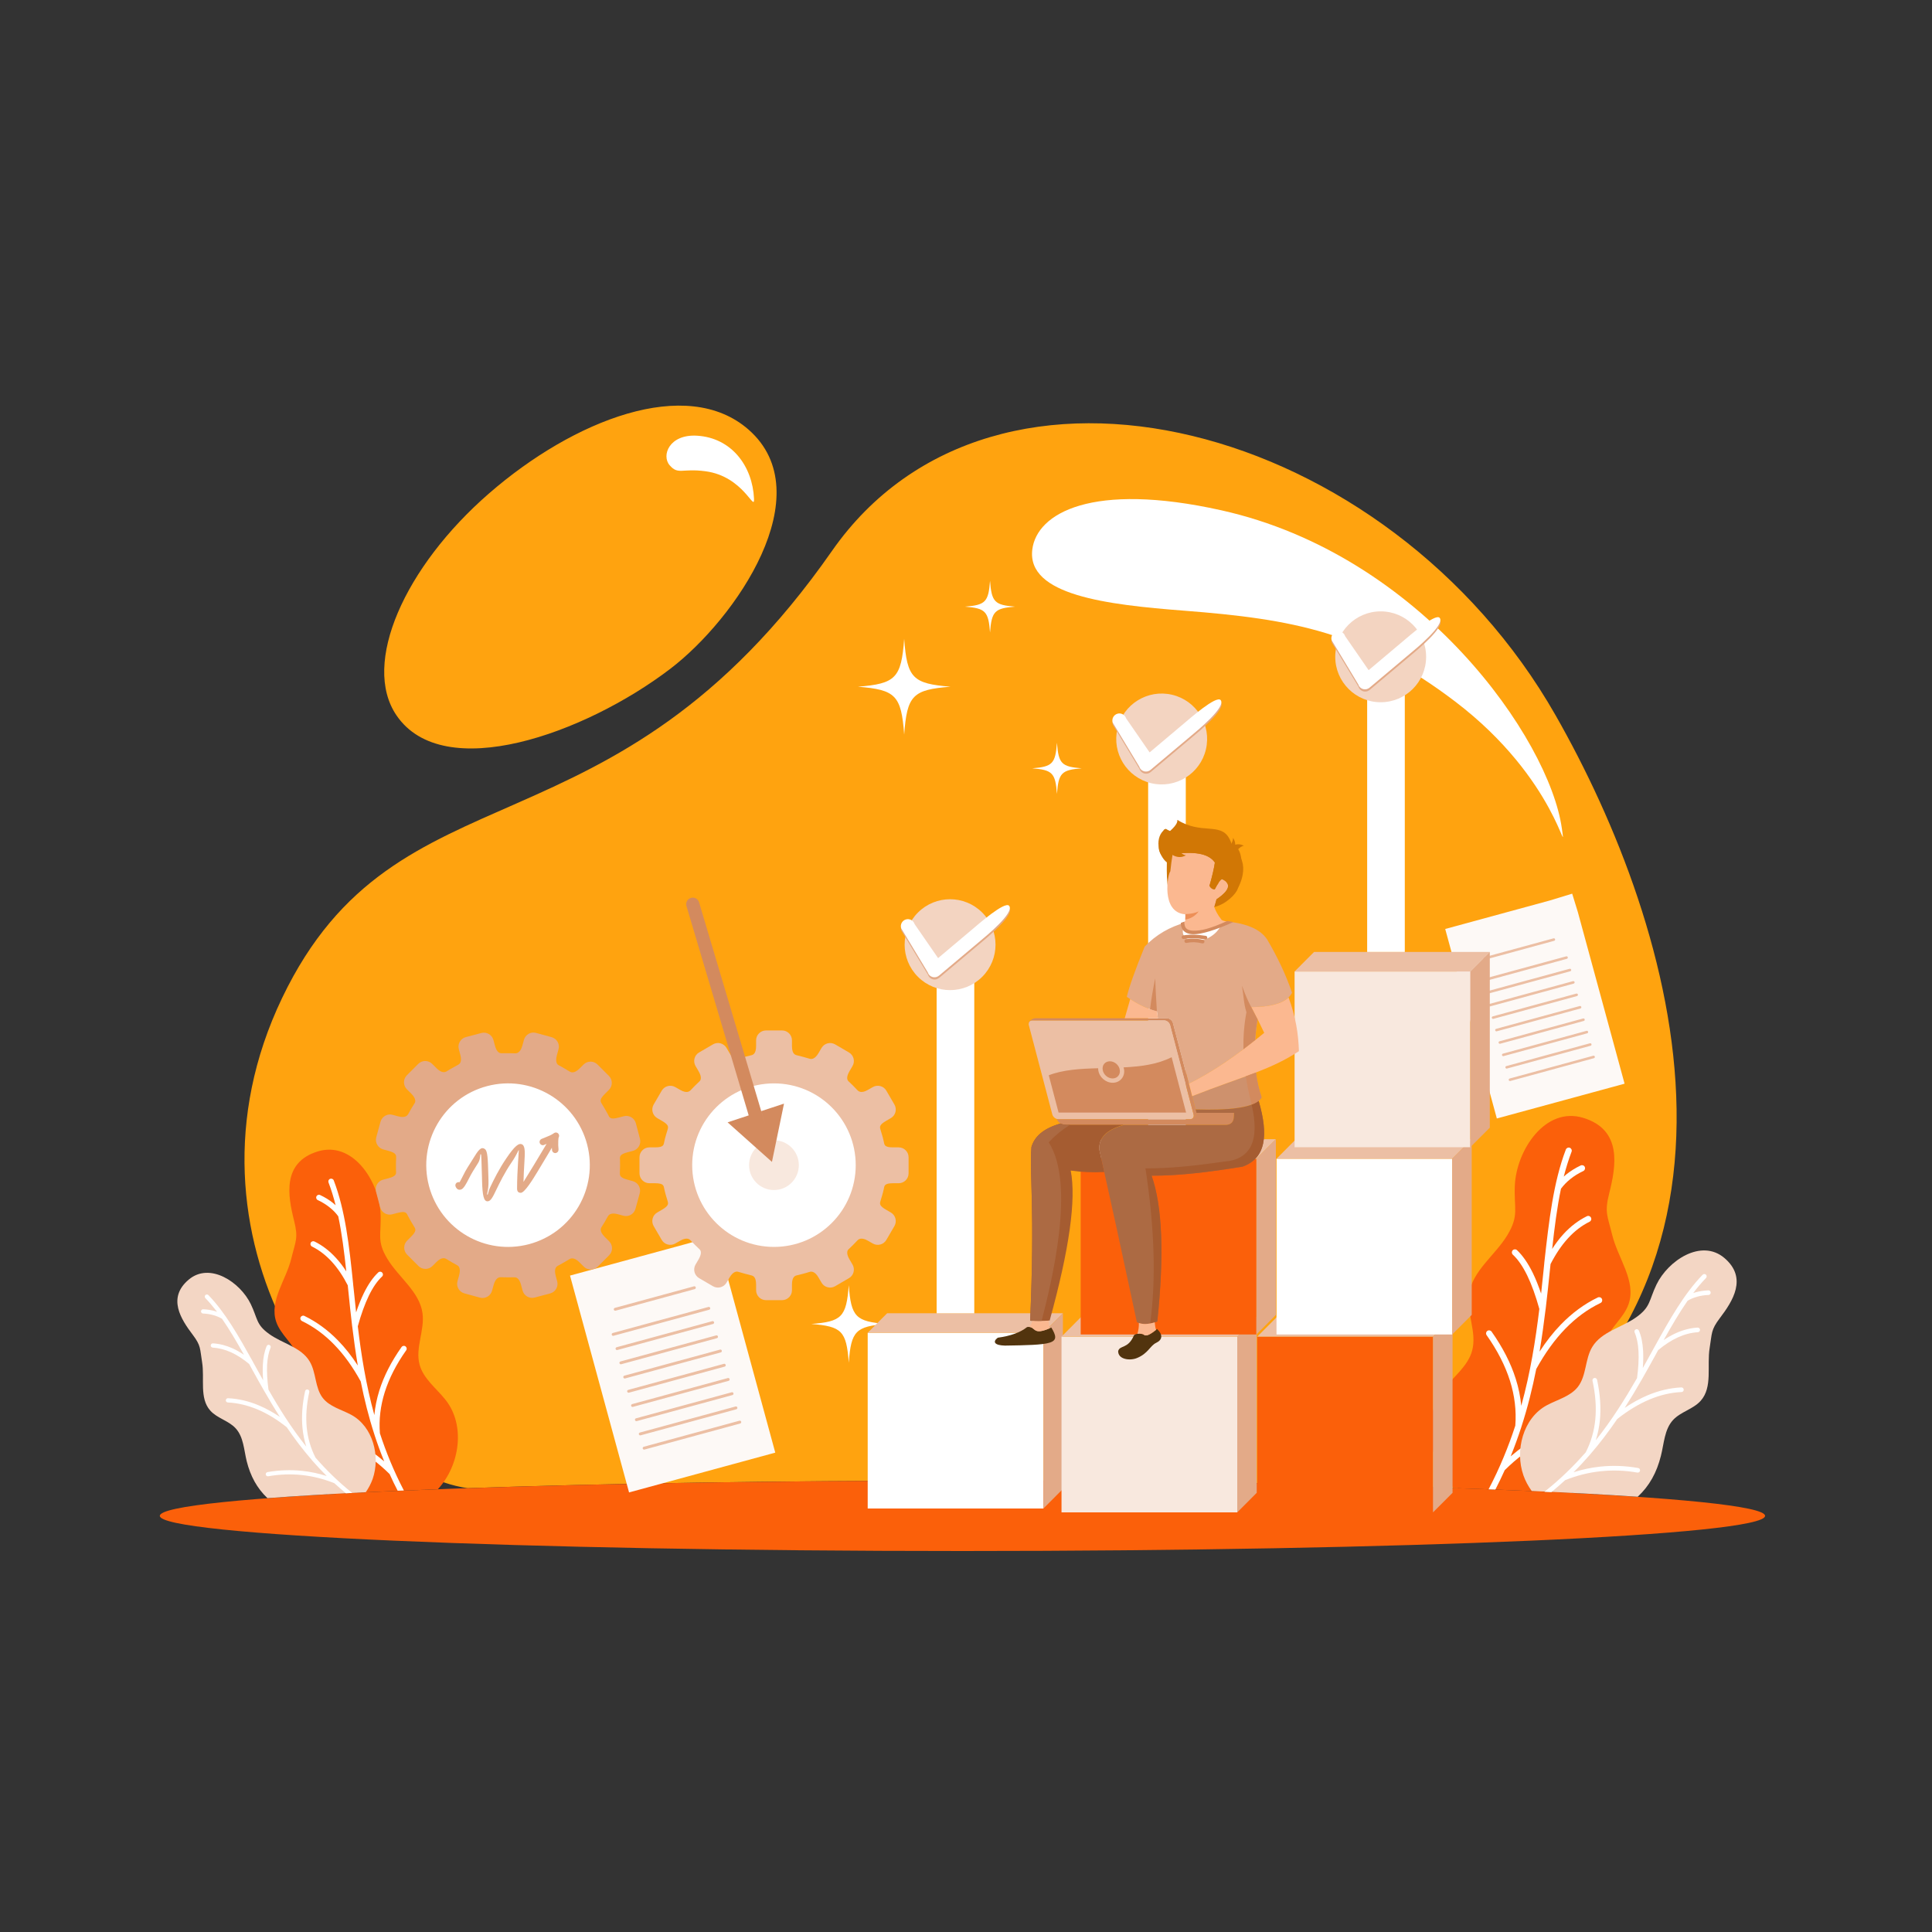 <svg xmlns="http://www.w3.org/2000/svg" enable-background="new 0 0 2500 2500" viewBox="0 0 2500 2500"><rect x="0" y="0" width="2500" height="2500" fill="#333333" stroke="none"/><path fill="#ffa30f" fill-rule="evenodd" d="M1245.4,1916c241.6,0,463.9,3.6,640.4,9.7c431.8-246.8,282.3-727.9,127.2-1000    c-215.8-378.7-725.6-514.8-936.5-212.7C790.2,1123.1,514.1,980,365,1291.5c-149.1,311.5,77.3,610.1,240,634.2    C781.4,1919.6,1003.8,1916,1245.4,1916L1245.4,1916z M867,865.7c-110.5,84.1-293.3,149.3-354,59.9    c-45.4-66.8,10.5-192.2,119.9-287.2c109.3-95,255.8-152.5,335.7-82.5C1063.4,638.9,952.1,801,867,865.7z" clip-rule="evenodd" class="colore9eef8 svgShape"/><path fill="#fb600a" fill-rule="evenodd" d="M1245.4,1916c573.6,0,1038.6,20.4,1038.6,45.5c0,25.1-465,45.5-1038.6,45.5c-573.6,0-1038.6-20.4-1038.6-45.5    C206.7,1936.3,671.7,1916,1245.4,1916z" clip-rule="evenodd" class="colord2deec svgShape"/><path fill="#ffffff" fill-rule="evenodd" d="M1580.3,660.3c259.4,57.8,424.5,296.4,440.7,411.5c6.6,47.3-5.7-63.3-138-164    c-118.3-90-210.3-106.7-351-117.6c-99.4-7.7-203.6-19.9-196.2-79.2C1341.6,664.2,1412.8,623,1580.3,660.3L1580.3,660.3z     M902,563.8c44.7,2.7,71.8,39.4,73.7,81.6c0.8,18-13.3-29-62.8-35.6c-30.7-4.1-35.3,5-46.3-7.7C855.5,589.5,866,561.6,902,563.8z" clip-rule="evenodd" class="colorfff svgShape"/><path fill="#fb600a" fill-rule="evenodd" d="M576.3,1811.1c-11.8-14.8-28.5-27.1-33.4-45.4c-5.8-21.6,6.9-44.4,3.8-66.6c-4-27.9-30.8-46-45.4-70.1    c-14.3-23.6-7.6-31.6-8.9-59.1c-2-41.6-36-94-81.4-79.9c-46.1,14.3-38.6,57.2-30.5,89.4c5.8,23,2,26.3-3.6,49.3    c-6.8,27.8-28.7,54.6-19.5,81.7c5.7,16.8,22.1,28.1,28,44.7c6.7,18.9-1.4,39.3-4.6,59.1c-6.6,41.7,2.9,76.3,33.2,110.8    c3.3,3.1,6.6,6,10.1,8.6c42.4-2.4,90.1-4.6,142.5-6.6l0.4-0.4C594.7,1896.3,602.9,1844.4,576.3,1811.1z" clip-rule="evenodd" class="colord2deec svgShape"/><path fill="#ffffff" fill-rule="evenodd" d="M431.9,1527.5c-0.7-1.9-2.8-2.8-4.7-2.1c-1.9,0.7-2.8,2.8-2.1,4.7c3.6,9.4,6.6,19.3,9.2,29.5    c-1-0.9-2.1-1.9-3.2-2.8c-4.9-4-10.6-7.5-16.8-10.4c-1.8-0.9-4-0.1-4.8,1.7c-0.9,1.8-0.1,4,1.7,4.8c5.8,2.7,10.9,5.9,15.4,9.5    c4.3,3.4,8,7.2,11.1,11.5c4.7,22.2,7.7,46.1,10.4,71.3c-4.2-6.6-8.7-12.4-13.5-17.6c-8.3-9.1-17.5-16.1-27.6-21.1    c-1.8-0.9-4-0.2-4.9,1.6c-0.9,1.8-0.2,4,1.6,4.9c9.3,4.6,17.8,11.1,25.5,19.5c7.7,8.4,14.6,18.6,20.8,30.7l0.7,6.8    c1.5,15,3.1,30.4,5,46.2c0,0.1,0,0.3,0.1,0.5c2,16.4,4.3,33.2,7.2,50.3c-7.9-12.2-16.3-22.9-25.4-32.2    c-13.3-13.7-27.9-24.3-43.7-32c-1.8-0.9-4-0.1-4.9,1.7c-0.9,1.8-0.1,4,1.7,4.9c15.1,7.3,29,17.4,41.7,30.5    c12.7,13,24.1,28.9,34.4,47.7c4.5,22.6,10.2,45.7,17.8,69l0,0l0,0.1v0c3.7,11.4,7.9,22.9,12.6,34.4c-11-9.5-22.7-17.6-35.1-24.5    c-17.2-9.6-35.8-16.7-55.6-21.3c-2-0.5-3.9,0.8-4.4,2.7c-0.5,2,0.8,3.9,2.7,4.4c19.2,4.4,37.1,11.3,53.7,20.5    c16.4,9.2,31.7,20.7,45.7,34.6c3.2,7.2,6.7,14.4,10.4,21.5l8-0.3c-12.9-24.8-23-49.5-31-74c-1.4-17.8,0.7-35.5,6.3-53.3    c5.7-18,14.9-36,27.7-54.1c1.2-1.6,0.8-3.9-0.9-5.1c-1.6-1.2-3.9-0.8-5.1,0.9c-13.2,18.7-22.8,37.4-28.7,56.1    c-3.3,10.6-5.5,21.3-6.5,31.9c-10.9-39.5-17-78-21.4-114.9c4.3-15.6,9.1-28.8,14.3-39.6c5.2-10.7,10.9-19,17.1-24.8    c1.5-1.4,1.5-3.7,0.1-5.1c-1.4-1.5-3.7-1.5-5.1-0.1c-6.8,6.4-13,15.4-18.7,27c-3.5,7.2-6.8,15.4-9.9,24.6    c-1.1-9.7-2.1-19.3-3-28.7l-0.8-7.3c0-0.1,0-0.3,0-0.4C451.9,1611.7,446.7,1566.1,431.9,1527.5z" clip-rule="evenodd" class="colorfff svgShape"/><path fill="#f3d6c4" fill-rule="evenodd" d="M454.4,1830.7c-12.6-6.8-27.9-10.4-36.7-21.7c-10.4-13.4-8.3-33-17.1-47.5c-11-18.3-35.1-22.9-52.4-35.4    c-17-12.2-14.6-19.7-23.7-38.6c-13.7-28.4-53-54.8-80.4-31.6c-27.9,23.6-9.9,51.2,5.3,71.3c10.8,14.3,9.2,17.7,12.1,35.4    c3.5,21.4-3.8,46.6,10.6,62.7c8.9,10,23.7,13,32.8,22.9c10.3,11.2,10.7,27.8,14.3,42.5c4.9,19.5,13.4,35.2,26.9,47.9    c36.3-2.7,79-5.3,127.2-7.7c3.7-5.3,6.7-11,8.9-17.1C492.4,1884.6,482.8,1846,454.4,1830.7z" clip-rule="evenodd" class="colorc4def3 svgShape"/><path fill="#ffffff" fill-rule="evenodd" d="M269.7,1675.9c-1.1-1.1-2.8-1.1-3.9-0.1c-1.1,1.1-1.1,2.8-0.1,3.9c5.3,5.5,10.3,11.5,15.2,17.8    c-1-0.3-2-0.7-3.1-1c-4.6-1.3-9.6-2.1-14.8-2.3c-1.5-0.1-2.8,1.1-2.9,2.6c-0.1,1.5,1.1,2.8,2.6,2.9c4.8,0.2,9.3,0.9,13.5,2.1    c4,1.1,7.7,2.7,11.1,4.7c9.8,14.1,19,29.9,28.4,46.6c-4.9-3.3-9.8-6.1-14.6-8.3c-8.5-3.8-17-6-25.5-6.5c-1.5-0.1-2.8,1.1-2.9,2.6    c-0.1,1.5,1.1,2.8,2.6,2.9c7.8,0.5,15.7,2.5,23.5,6c7.8,3.5,15.7,8.6,23.6,15.2l2.5,4.6c5.5,10,11.2,20.3,17.2,30.7    c0.1,0.1,0.1,0.2,0.2,0.3c6.2,10.9,12.8,21.9,19.9,32.9c-9.1-6.1-18.2-11.1-27.2-14.9c-13.3-5.6-26.6-8.7-39.9-9.3    c-1.5-0.1-2.8,1.1-2.9,2.6c-0.1,1.5,1.1,2.8,2.6,2.9c12.7,0.6,25.3,3.6,38.1,8.9c12.7,5.3,25.4,13,38.1,23.1    c9.8,14.4,20.6,28.8,32.8,42.8l0,0l0,0.1l0,0c6,6.9,12.3,13.6,19,20.3c-10.5-3.3-21.1-5.6-31.7-6.7c-14.9-1.6-29.9-1-45,1.6    c-1.5,0.3-2.5,1.7-2.2,3.2c0.3,1.5,1.7,2.5,3.2,2.2c14.7-2.6,29.2-3.1,43.5-1.6c14.2,1.5,28.2,5,42.1,10.6    c4.8,4.4,9.8,8.8,14.9,13l8.2-0.4c-18-14.4-33.7-29.8-47.5-45.7c-6.2-12-10-25-11.4-39c-1.4-14.2-0.3-29.5,3.3-45.9    c0.3-1.5-0.6-3-2.1-3.3c-1.5-0.3-3,0.6-3.3,2.1c-3.7,16.9-4.8,32.8-3.4,47.6c0.8,8.4,2.5,16.5,4.9,24.2    c-19.3-24.2-35-49.3-48.9-73.7c-1.6-12.1-2.2-22.7-1.8-31.8c0.5-9,2-16.5,4.5-22.4c0.6-1.4,0-3-1.4-3.6c-1.4-0.6-3,0-3.6,1.4    c-2.8,6.5-4.5,14.6-5,24.3c-0.3,6-0.2,12.7,0.4,20c-3.6-6.5-7.2-12.8-10.6-19.1l-2.7-4.9c0-0.1-0.1-0.2-0.1-0.3    C308.6,1728.6,291.5,1698.4,269.7,1675.9z" clip-rule="evenodd" class="colorfff svgShape"/><path fill="#fb600a" fill-rule="evenodd" d="M1868.6,1797.1c12.9-16.2,31.1-29.6,36.4-49.6c6.3-23.6-7.6-48.5-4.1-72.7c4.3-30.5,33.7-50.2,49.6-76.5    c15.6-25.8,8.3-34.5,9.7-64.5c2.1-45.3,39.3-102.6,88.9-87.2c50.3,15.6,42.1,62.4,33.2,97.6c-6.3,25.1-2.2,28.7,3.9,53.8    c7.4,30.3,31.3,59.6,21.3,89.2c-6.2,18.3-24.1,30.6-30.6,48.8c-7.4,20.6,1.6,42.9,5,64.5c7.2,45.5-3.1,83.3-36.2,120.9    c-4,3.8-8.2,7.3-12.5,10.5c-45.7-2.3-96.7-4.5-152.2-6.3c-0.8-0.8-1.5-1.6-2.3-2.4C1848.5,1890.1,1839.5,1833.4,1868.6,1797.1z" clip-rule="evenodd" class="colord2deec svgShape"/><path fill="#ffffff" fill-rule="evenodd" d="M2026.2,1487.5c0.8-2,3.1-3.1,5.1-2.3c2,0.8,3.1,3.1,2.3,5.1c-3.9,10.3-7.2,21-10.1,32.2c1.1-1,2.3-2,3.5-3    c5.4-4.3,11.5-8.1,18.4-11.4c2-0.9,4.4-0.1,5.3,1.9c0.9,2,0.1,4.3-1.9,5.3c-6.3,3-11.9,6.4-16.8,10.4c-4.6,3.7-8.7,7.9-12.1,12.5    c-5.1,24.3-8.4,50.4-11.4,77.9c4.6-7.2,9.5-13.6,14.7-19.3c9.1-9.9,19.1-17.5,30.2-23c2-1,4.3-0.2,5.3,1.8c1,2,0.2,4.3-1.8,5.3    c-10.1,5-19.4,12.1-27.8,21.3c-8.4,9.1-15.9,20.3-22.7,33.5l-0.8,7.5c-1.7,16.4-3.4,33.2-5.5,50.4c0,0.2,0,0.3-0.1,0.5    c-2.2,17.9-4.7,36.3-7.8,54.9c8.6-13.3,17.8-25,27.7-35.2c14.5-14.9,30.4-26.6,47.7-34.9c2-0.9,4.4-0.1,5.3,1.9    c0.9,2,0.1,4.4-1.9,5.3c-16.5,7.9-31.6,19-45.5,33.3c-13.8,14.2-26.3,31.6-37.6,52.1c-4.9,24.7-11.1,49.8-19.4,75.3l0,0l0,0.1l0,0    c-4.1,12.5-8.6,25-13.7,37.6c12-10.3,24.8-19.2,38.3-26.8c18.8-10.5,39-18.2,60.6-23.2c2.1-0.5,4.3,0.8,4.8,3    c0.5,2.1-0.8,4.3-3,4.8c-20.9,4.8-40.5,12.3-58.6,22.4c-17.9,10-34.6,22.6-49.8,37.7c-3.8,8.4-7.8,16.7-12.1,25.1l-8.8-0.3    c14.5-27.6,25.7-55.1,34.6-82.4c1.5-19.4-0.8-38.8-6.9-58.1c-6.2-19.6-16.3-39.3-30.2-59c-1.3-1.8-0.8-4.3,0.9-5.5    c1.8-1.3,4.3-0.8,5.5,0.9c14.4,20.4,24.9,40.8,31.3,61.2c3.7,11.6,6,23.2,7.1,34.8c11.9-43.1,18.5-85.2,23.4-125.3    c-4.7-17-9.9-31.4-15.6-43.2c-5.7-11.7-11.9-20.8-18.7-27.1c-1.6-1.5-1.7-4-0.2-5.6c1.5-1.6,4-1.7,5.6-0.2    c7.4,7,14.2,16.8,20.4,29.4c3.8,7.8,7.4,16.8,10.8,26.8c1.2-10.6,2.2-21.1,3.3-31.4l0.8-8c0-0.1,0-0.3,0-0.4    C2004.4,1579.4,2010.1,1529.7,2026.2,1487.5z" clip-rule="evenodd" class="colorfff svgShape"/><path fill="#f3d6c4" fill-rule="evenodd" d="M2001.6,1818.4c13.8-7.4,30.4-11.4,40.1-23.7c11.4-14.6,9.1-36,18.7-51.8c12-19.9,38.3-25,57.2-38.6    c18.5-13.3,16-21.5,25.9-42.1c14.9-30.9,57.8-59.8,87.8-34.4c30.4,25.8,10.8,55.9-5.8,77.8c-11.8,15.6-10,19.3-13.2,38.6    c-3.8,23.3,4.1,50.8-11.6,68.4c-9.7,10.9-25.9,14.2-35.8,24.9c-11.2,12.2-11.6,30.4-15.7,46.4c-5.4,21.6-14.9,38.9-30,52.9    c-39.7-2.7-85.7-5.2-137.2-7.5c-4.5-6.2-8.2-13-10.7-20.2C1960.1,1877.2,1970.6,1835.1,2001.6,1818.4z" clip-rule="evenodd" class="colorc4def3 svgShape"/><path fill="#ffffff" fill-rule="evenodd" d="M2203.2 1649.5c1.2-1.2 3.1-1.2 4.3-.1 1.2 1.2 1.2 3.1.1 4.3-5.8 6-11.3 12.5-16.6 19.5 1.1-.4 2.2-.7 3.3-1 5-1.4 10.4-2.2 16.2-2.5 1.7-.1 3.1 1.2 3.1 2.9.1 1.7-1.2 3.1-2.9 3.1-5.3.2-10.2 1-14.8 2.3-4.3 1.2-8.4 2.9-12.1 5.1-10.7 15.4-20.8 32.6-31 50.9 5.3-3.6 10.7-6.6 16-9 9.3-4.2 18.5-6.5 27.8-7.1 1.7-.1 3.1 1.2 3.2 2.8.1 1.7-1.2 3.1-2.8 3.2-8.5.5-17.1 2.7-25.7 6.6-8.5 3.9-17.1 9.4-25.7 16.6l-2.7 5c-6 10.9-12.2 22.1-18.7 33.5-.1.1-.1.2-.2.3-6.8 11.9-14 23.9-21.7 35.9 9.9-6.7 19.8-12.1 29.7-16.3 14.5-6.1 29.1-9.5 43.6-10.2 1.7-.1 3.1 1.2 3.1 2.9.1 1.7-1.2 3.1-2.9 3.1-13.8.6-27.7 3.9-41.5 9.7-13.8 5.8-27.7 14.2-41.6 25.2-10.7 15.7-22.5 31.4-35.8 46.7l0 0-.1.1 0 0c-6.5 7.5-13.4 14.9-20.7 22.1 11.4-3.6 23-6.1 34.6-7.3 16.2-1.7 32.6-1.1 49.1 1.8 1.6.3 2.7 1.8 2.4 3.5-.3 1.6-1.8 2.7-3.5 2.4-16-2.8-31.8-3.4-47.5-1.7-15.5 1.6-30.8 5.5-45.9 11.5-5.7 5.2-11.6 10.4-17.8 15.5l-9.1-.4c20.4-16.1 37.9-33.3 53.5-51.1 6.8-13.1 10.9-27.3 12.4-42.5 1.5-15.5.3-32.2-3.6-50.1-.4-1.6.7-3.2 2.3-3.6 1.6-.3 3.2.7 3.6 2.3 4 18.5 5.2 35.8 3.7 51.9-.9 9.2-2.7 18-5.4 26.4 21.1-26.5 38.1-53.8 53.4-80.4 1.8-13.2 2.4-24.8 1.9-34.7-.5-9.9-2.2-18-5-24.4-.7-1.5 0-3.3 1.5-4 1.5-.7 3.3 0 4 1.6 3.1 7.1 4.9 15.9 5.5 26.5.3 6.6.2 13.9-.4 21.9 4-7 7.8-14 11.6-20.9l2.9-5.3c0-.1.1-.2.2-.3C2160.7 1707 2179.4 1674.1 2203.2 1649.5zM1170 826.6c-3.7 51-11.2 58.1-59.9 62 48.6 3.9 56.2 11 59.9 62 3.7-51 11.2-58.1 59.9-62C1181.2 884.6 1173.7 877.6 1170 826.6L1170 826.6zM1367.7 961.1c-2 27.2-6 31-32 33.1 26 2.1 30 5.9 32 33.1 2-27.2 6-31 32-33.1C1373.7 992.1 1369.7 988.3 1367.7 961.1L1367.7 961.1zM1281.1 751.5c-2 27.6-6.1 31.4-32.4 33.5 26.3 2.1 30.4 5.9 32.4 33.5 2-27.6 6.1-31.4 32.4-33.5C1287.2 782.9 1283.1 779.1 1281.1 751.5zM1098.3 1663c3 41.3 9.1 47 48.5 50.2-39.4 3.2-45.5 8.9-48.5 50.2-3-41.3-9.1-47-48.5-50.2C1089.1 1710.1 1095.2 1704.4 1098.3 1663L1098.3 1663zM938.1 1772c1.6 22.1 4.9 25.1 25.9 26.8-21 1.7-24.3 4.7-25.9 26.8-1.6-22.1-4.9-25.1-25.9-26.8C933.2 1797.2 936.5 1794.1 938.1 1772L938.1 1772zM1008.2 1602.2c1.6 22.4 4.9 25.4 26.2 27.2-21.3 1.7-24.6 4.8-26.2 27.2-1.6-22.3-4.9-25.4-26.2-27.2C1003.3 1627.6 1006.6 1624.6 1008.2 1602.2zM1727.8 1561.1c-2.3 31.6-7 36-37.1 38.4 30.2 2.4 34.8 6.8 37.1 38.4 2.3-31.6 7-36 37.1-38.4C1734.8 1597.2 1730.1 1592.8 1727.8 1561.1L1727.8 1561.1zM1850.4 1644.6c-1.2 16.9-3.7 19.2-19.8 20.5 16.1 1.3 18.6 3.6 19.8 20.5 1.2-16.9 3.7-19.2 19.8-20.5C1854.2 1663.8 1851.7 1661.5 1850.4 1644.6L1850.4 1644.6zM1796.7 1514.6c-1.2 17.1-3.8 19.5-20.1 20.8 16.3 1.3 18.8 3.7 20.1 20.8 1.2-17.1 3.8-19.5 20.1-20.8C1800.5 1534 1798 1531.7 1796.7 1514.6z" clip-rule="evenodd" class="colorfff svgShape"/><g><polygon fill="#fdf9f6" fill-rule="evenodd" points="1870.1 1202.1 2005.2 1165.3 2034.4 1156.4 2041.7 1180.1 2102.2 1402.3 1936.9 1447.3" clip-rule="evenodd" class="colorf6fbfd svgShape"/><path fill="#ecbfa4" fill-rule="evenodd" d="M1921.6 1241.8c-.9.2-1.8-.3-2-1.2-.2-.9.3-1.8 1.2-2l89.5-24.4c.9-.2 1.8.3 2 1.2.2.9-.3 1.8-1.2 2L1921.6 1241.8zM1919.3 1270.2c-.9.2-1.8-.3-2-1.2-.2-.9.3-1.8 1.2-2l108.2-29.5c.9-.2 1.8.3 2 1.2.2.9-.3 1.8-1.2 2L1919.3 1270.2zM1923.7 1286.3c-.9.2-1.8-.3-2-1.2-.2-.9.3-1.8 1.2-2l108.2-29.5c.9-.2 1.8.3 2 1.2.2.9-.3 1.8-1.2 2L1923.7 1286.3zM1928.1 1302.3c-.9.2-1.8-.3-2-1.2-.2-.9.3-1.8 1.2-2l108.2-29.5c.9-.2 1.8.3 2 1.2.2.9-.3 1.8-1.2 2L1928.1 1302.3zM1932.4 1318.4c-.9.2-1.8-.3-2-1.2-.2-.9.3-1.8 1.2-2l108.2-29.5c.9-.2 1.8.3 2 1.2.2.9-.3 1.8-1.2 2L1932.4 1318.4zM1936.8 1334.5c-.9.2-1.8-.3-2-1.2-.2-.9.3-1.8 1.2-2l108.2-29.5c.9-.2 1.8.3 2 1.2.2.9-.3 1.8-1.2 2L1936.8 1334.5zM1941.2 1350.6c-.9.2-1.8-.3-2-1.2-.2-.9.3-1.8 1.2-2l108.2-29.5c.9-.2 1.8.3 2 1.2.2.9-.3 1.8-1.2 2L1941.2 1350.6zM1945.6 1366.6c-.9.2-1.8-.3-2-1.2-.2-.9.3-1.8 1.2-2l108.2-29.5c.9-.2 1.8.3 2 1.2.2.9-.3 1.8-1.2 2L1945.6 1366.6zM1950 1382.7c-.9.2-1.8-.3-2-1.2-.2-.9.3-1.8 1.2-2l108.2-29.5c.9-.2 1.8.3 2 1.2.2.9-.3 1.8-1.2 2L1950 1382.7zM1954.3 1398.8c-.9.2-1.8-.3-2-1.2-.2-.9.3-1.8 1.2-2l108.2-29.5c.9-.2 1.8.3 2 1.2.2.9-.3 1.8-1.2 2L1954.3 1398.8z" clip-rule="evenodd" class="colora4ccec svgShape"/></g><g><polygon fill="#fdf9f6" fill-rule="evenodd" points="737.6 1650.6 892.2 1608.5 925.6 1598.4 934 1625.5 1003.2 1879.7 814 1931.2" clip-rule="evenodd" class="colorf6fbfd svgShape"/><path fill="#ecbfa4" fill-rule="evenodd" d="M796.6 1696c-1 .3-2-.3-2.3-1.3-.3-1 .3-2 1.3-2.3l102.4-27.9c1-.3 2 .3 2.3 1.3.3 1-.3 2-1.3 2.3L796.6 1696zM793.9 1728.5c-1 .3-2-.3-2.3-1.3-.3-1 .3-2 1.3-2.3l123.8-33.7c1-.3 2 .3 2.3 1.3.3 1-.3 2-1.3 2.3L793.9 1728.5zM798.9 1746.9c-1 .3-2-.3-2.3-1.3-.3-1 .3-2 1.3-2.3l123.8-33.7c1-.3 2 .3 2.3 1.3.3 1-.3 2-1.3 2.3L798.9 1746.9zM803.9 1765.3c-1 .3-2-.3-2.3-1.3-.3-1 .3-2 1.3-2.3l123.8-33.7c1-.3 2 .3 2.3 1.3.3 1-.3 2-1.3 2.3L803.9 1765.3zM808.9 1783.7c-1 .3-2-.3-2.3-1.3-.3-1 .3-2 1.3-2.3l123.8-33.7c1-.3 2 .3 2.3 1.3.3 1-.3 2-1.3 2.3L808.9 1783.7zM813.9 1802.1c-1 .3-2-.3-2.3-1.3-.3-1 .3-2 1.3-2.3l123.8-33.7c1-.3 2 .3 2.3 1.3.3 1-.3 2.1-1.3 2.3L813.9 1802.1zM819 1820.5c-1 .3-2-.3-2.3-1.3-.3-1 .3-2 1.3-2.3l123.8-33.7c1-.3 2 .3 2.3 1.3.3 1-.3 2-1.3 2.3L819 1820.5zM824 1838.9c-1 .3-2-.3-2.3-1.3-.3-1 .3-2.1 1.3-2.3l123.8-33.7c1-.3 2 .3 2.3 1.3.3 1-.3 2-1.3 2.3L824 1838.9zM829 1857.3c-1 .3-2-.3-2.3-1.3-.3-1 .3-2 1.3-2.3l123.8-33.7c1-.3 2 .3 2.3 1.3.3 1-.3 2-1.3 2.3L829 1857.3zM834 1875.7c-1 .3-2-.3-2.3-1.3-.3-1 .3-2 1.3-2.3l123.8-33.7c1-.3 2 .3 2.3 1.3.3 1-.3 2-1.3 2.3L834 1875.7z" clip-rule="evenodd" class="colora4ccec svgShape"/></g><g><rect width="48.7" height="474.6" x="1485.7" y="1003.3" fill="#ffffff" fill-rule="evenodd" clip-rule="evenodd" class="colorfff svgShape"/><rect width="227.4" height="227.4" x="1122.8" y="1724.6" fill="#ffffff" fill-rule="evenodd" clip-rule="evenodd" class="colorfff svgShape"/><polygon fill="#ecbfa4" fill-rule="evenodd" points="1148 1699.3 1122.8 1724.6 1148 1724.6 1350.2 1724.6 1375.4 1699.3" clip-rule="evenodd" class="colora4ccec svgShape"/><polygon fill="#e3aa88" fill-rule="evenodd" points="1350.2 1724.6 1350.2 1926.7 1350.2 1952 1375.4 1926.7 1375.4 1699.3" clip-rule="evenodd" class="color88b9e3 svgShape"/><rect width="227.4" height="227.4" x="1626.9" y="1729.6" fill="#fb600a" fill-rule="evenodd" clip-rule="evenodd" class="colord2deec svgShape"/><polygon fill="#ecbfa4" fill-rule="evenodd" points="1652.2 1704.3 1626.9 1729.6 1652.2 1729.6 1854.3 1729.6 1879.6 1704.3" clip-rule="evenodd" class="colora4ccec svgShape"/><polygon fill="#e3aa88" fill-rule="evenodd" points="1854.3 1729.6 1854.3 1931.7 1854.3 1957 1879.6 1931.7 1879.6 1704.3" clip-rule="evenodd" class="color88b9e3 svgShape"/><rect width="227.4" height="227.4" x="1651.8" y="1499.4" fill="#ffffff" fill-rule="evenodd" clip-rule="evenodd" class="colorfff svgShape"/><polygon fill="#ecbfa4" fill-rule="evenodd" points="1677 1474.1 1651.8 1499.4 1677 1499.4 1879.1 1499.4 1904.4 1474.1" clip-rule="evenodd" class="colora4ccec svgShape"/><polygon fill="#e3aa88" fill-rule="evenodd" points="1879.1 1499.4 1879.1 1701.5 1879.1 1726.8 1904.4 1701.5 1904.4 1474.1" clip-rule="evenodd" class="color88b9e3 svgShape"/><rect width="227.4" height="227.4" x="1373.6" y="1729.6" fill="#f8e8de" fill-rule="evenodd" clip-rule="evenodd" class="colordeecf8 svgShape"/><polygon fill="#ecbfa4" fill-rule="evenodd" points="1398.8 1704.3 1373.6 1729.6 1398.8 1729.6 1601 1729.6 1626.2 1704.3" clip-rule="evenodd" class="colora4ccec svgShape"/><polygon fill="#e3aa88" fill-rule="evenodd" points="1601 1729.6 1601 1931.7 1601 1957 1626.2 1931.7 1626.2 1704.3" clip-rule="evenodd" class="color88b9e3 svgShape"/><g fill="none"><rect width="227.4" height="227.4" x="1398.4" y="1499.4" fill="#fb600a" fill-rule="evenodd" clip-rule="evenodd" class="colord2deec svgShape"/><polygon fill="#ecbfa4" fill-rule="evenodd" points="1423.7 1474.1 1398.4 1499.4 1423.7 1499.4 1625.8 1499.4 1651 1474.1" clip-rule="evenodd" class="colora4ccec svgShape"/><polygon fill="#e3aa88" fill-rule="evenodd" points="1625.8 1499.4 1625.8 1701.5 1625.8 1726.8 1651 1701.5 1651 1474.1" clip-rule="evenodd" class="color88b9e3 svgShape"/></g><g fill="none"><rect width="227.4" height="227.4" x="1675.2" y="1257.1" fill="#f8e8de" fill-rule="evenodd" clip-rule="evenodd" class="colordeecf8 svgShape"/><polygon fill="#ecbfa4" fill-rule="evenodd" points="1700.4 1231.8 1675.2 1257.1 1700.4 1257.1 1902.5 1257.1 1927.8 1231.8" clip-rule="evenodd" class="colora4ccec svgShape"/><polygon fill="#e3aa88" fill-rule="evenodd" points="1902.5 1257.1 1902.5 1459.2 1902.5 1484.5 1927.8 1459.2 1927.8 1231.8" clip-rule="evenodd" class="color88b9e3 svgShape"/></g><g fill="none"><path fill="#ffffff" fill-rule="evenodd" d="M1555.4,1192.2c-17.1,0-30.9,6.9-30.9,15.5c0,8.6,13.9,15.5,30.9,15.5c17.1,0,30.9-6.9,30.9-15.5     C1586.3,1199.1,1572.4,1192.2,1555.4,1192.2z" clip-rule="evenodd" class="colorfff svgShape"/><path fill="#52340e" fill-rule="evenodd" d="M1300.4,1741.2c27.6-0.4,48.3-0.8,57.8-3.8c10.3-3.2,8.2-9.5,2.2-19.6c-26,12-19.1-2.5-31.3-0.6     c-8.6,6.9-21.2,11.5-38,13.8C1284,1736.3,1286.9,1740.9,1300.4,1741.2z" clip-rule="evenodd" class="color0e2952 svgShape"/><path fill="#ecbfa4" fill-rule="evenodd" d="M1335.8,1320.4h170.6c3.4,0,6.8,2.8,7.7,6.1l30.4,115.6c0.9,3.4-1.1,6.1-4.5,6.1h-170.6     c-3.4,0-6.8-2.8-7.7-6.1l-30.4-115.6C1330.4,1323.2,1332.5,1320.4,1335.8,1320.4z" clip-rule="evenodd" class="colora4ccec svgShape"/><path fill="#e3aa88" fill-rule="evenodd" d="M1517.8,1323.8l20.6,78.5c24.8-12.1,54.6-31.5,85.8-56.3c0.8-11.2,1.9-20.1,3.1-26.8c-2.5-5-5.3-10.3-8.2-16     c28.9-0.2,46.5-6.4,52.8-18.6c-7.7-22.6-18.5-45.7-32.4-69.2c-9.7-14.3-28.9-21.1-57.1-23.6c-11.5,35.8-67.6,32.7-47.6,1.7     c-21.1,5.7-39,16.1-53.6,31.4c-12.6,31.1-20.3,52.7-23.1,65c13.7,9.6,26.7,15.8,38.9,18.6c0.6,2.7,1,5.7,1.3,9.2h11.8     C1513.5,1317.6,1516.9,1320.4,1517.8,1323.8z" clip-rule="evenodd" class="color88b9e3 svgShape"/><path fill="#d38a5e" fill-rule="evenodd" d="M1538.4,1402.2l-20.6-78.5c-0.9-3.4-4.4-6.1-7.7-6.1h-11.8h-158.8c-3.4,0-9.4,4.3-8.4,7.7     c-0.2-2.8,1.8-4.9,4.7-4.9h170.6c3.4,0,6.8,2.8,7.7,6.1l30.4,115.6c0.5,2,0,3.8-1.2,4.9c2.8-1.8,5.5-5.3,4.9-7.7L1538.4,1402.2z" clip-rule="evenodd" class="color5e9bd3 svgShape"/><path fill="#d38a5e" fill-rule="evenodd" d="M1540 1448.3h-170.6c-.6 0-1.3-.1-1.9-.3 3.4 8.8 12.6 7.5 16.2 7.5H1586c11-.5 10.7-8.2 10.8-15.6h-48.6c.2 2.4-2.3 5.5-4.9 7.2C1542.5 1447.8 1541.4 1448.3 1540 1448.3zM1516.1 1368c-18.3 9.3-39.9 12.1-62.2 13.2.2.8.4 1.6.6 2.5 1.5 9.4-5.1 17.4-14.7 17.4-9 0-17.2-7.1-18.6-16-.2-1-.2-1.9-.2-2.8-23.1.6-45.4 1.9-63.9 9.1l12.7 48.3h165L1516.1 1368z" clip-rule="evenodd" class="color5e9bd3 svgShape"/><path fill="#d38a5e" fill-rule="evenodd" d="M1436.2,1373.3c6.1,0,11.9,5,12.8,11.1c1,6.1-3.2,11.1-9.3,11.1c-6.1,0-11.9-5-12.8-11.1     C1425.9,1378.2,1430,1373.3,1436.2,1373.3z" clip-rule="evenodd" class="color5e9bd3 svgShape"/><path fill="#ce916d" fill-rule="evenodd" d="M1632.5,1420.1c-3.4-10.4-5.9-21.1-7.3-32.3c-23,8.9-49.3,17.5-82.5,30.6l4.5,17.1     C1597.4,1437.1,1625.8,1432,1632.5,1420.1z" clip-rule="evenodd" class="color6d96ce svgShape"/><path fill="#fbb890" fill-rule="evenodd" d="M1542.7 1418.4c33.2-13.1 59.5-21.7 82.5-30.6 20.2-7.8 37.9-15.9 55.6-27.6-.7-22.5-4.1-44.3-13.4-69.5-8.6 8.2-24.6 12.3-48.2 12.5 6.8 12.9 12.4 24 16.7 33.3-35.4 29.4-69.6 52.1-97.4 65.7L1542.7 1418.4zM1462.5 1292.8c-2.6 8.9-4.9 17.2-7.1 24.8h42.9c-.3-3.4-.8-6.5-1.3-9.2C1486.1 1306 1474.6 1300.7 1462.5 1292.8z" clip-rule="evenodd" class="colorf9af79 svgShape"/><path fill="#a55c31" fill-rule="evenodd" d="M1358.3,1708.7c25.4-92,34.5-156.7,27.2-194c14.4,2.1,28.9,2.7,43.5,1.9c-2.2-10-4.4-19.9-6.7-30     c0.3-13.7,7.3-23.9,32.1-31.2h-70.7c-2.4,0-7.3,0.6-11.3-1.6c-22.8,6.5-33.9,17.3-37.7,30.4c-2.8,36.1,4.7,77.2-1.7,224.8     C1341,1709.8,1349.4,1709.8,1358.3,1708.7z" clip-rule="evenodd" class="color3155a5 svgShape"/><path fill="#ac6a43" fill-rule="evenodd" d="M1384.8 1455.4h-1.1c-2.4 0-7.3.6-11.3-1.6-22.8 6.5-33.9 17.3-37.7 30.4-2.8 36.1 4.7 77.2-1.7 224.8 4.8.5 9.7.7 14.8.5 13.1-51.3 44.3-177.1 9.2-231.4C1365.2 1469.4 1374.5 1461.8 1384.8 1455.4zM1608 1509.6c29.8-10.7 33.8-40.3 20.7-85.1-10.8 8.8-38 12.5-81.6 11.1l1 3.9c0 .2.1.3.1.5h48.6c-.1 7.4.1 15.1-10.8 15.6h-131.6c-24.9 7.3-31.9 17.5-32.1 31.2 15.7 70.4 29.8 134.9 48.8 224 6.4 3.6 15.2 3.3 26.4-.8 9-86.5 6.5-149.3-7.4-188.6C1527 1521.4 1566.3 1516.4 1608 1509.6z" clip-rule="evenodd" class="color4361ac svgShape"/><path fill="#a55c31" fill-rule="evenodd" d="M1608,1509.6c29.8-10.7,33.8-40.3,20.7-85.1c-2.3,1.9-5.3,3.5-9.1,4.9c10.8,46-0.9,71.3-35.9,73.7     c-40.8,6.1-74.7,9-101.5,8.7c11.8,76.8,13.9,143.7,6.1,200.8c2.9-0.6,6-1.4,9.3-2.7c9-86.5,6.5-149.3-7.4-188.6     C1527,1521.4,1566.3,1516.4,1608,1509.6z" clip-rule="evenodd" class="color3155a5 svgShape"/><path fill="#fbb890" fill-rule="evenodd" d="M1335.7,1709.3c-0.7,2.8-1.9,5.4-3.6,7.8c8,0.7,4.9,11,26.4,1.6c-0.9-2.7-1.4-6-1.5-9.8     C1349.6,1709.7,1342.5,1709.8,1335.7,1709.3z" clip-rule="evenodd" class="colorf9af79 svgShape"/><path fill="#52340e" fill-rule="evenodd" d="M1471.2,1757.3c14.7-6,16.9-15.9,24.9-19.7c8.1-3.8,9-10.5,1.1-17.9c-5.9,4.7-13.1,10.4-17,7.4     c-2.6-2-11.3-1.9-13,1.1c-7.6,17.7-18.2,12.1-20.3,20.1C1446.7,1759.1,1462,1761.1,1471.2,1757.3z" clip-rule="evenodd" class="color0e2952 svgShape"/><path fill="#fbb890" fill-rule="evenodd" d="M1473.7,1711.9c0.1,4.7-0.5,9.4-1.9,14.1c3.1-0.5,6.9-0.1,8.5,1.2c3.6,2.8,10.1-1.9,15.7-6.3     c-0.9-2.5-1.5-5.8-1.8-9.8C1485.9,1713.6,1479.1,1713.9,1473.7,1711.9z" clip-rule="evenodd" class="colorf9af79 svgShape"/><path fill="#d38a5e" fill-rule="evenodd" d="M1619.1,1303.2c-3.8-6.9-7.8-16.1-12-27.7c2.3,13.5,2.2,23.2,5.8,34.3c-3,15.7-4.2,31.7-3.9,47.8     c5-3.8,10.1-7.7,15.2-11.8c0.8-11.2,1.9-20.1,3.1-26.8C1624.9,1314.2,1622.1,1308.8,1619.1,1303.2L1619.1,1303.2z M1488.2,1305.9     c3,1,5.9,1.9,8.8,2.6c-1.1-17.2-1.8-31.4-2.2-42.6C1491.5,1282.5,1489.3,1295.8,1488.2,1305.9L1488.2,1305.9z M1632.5,1420.1     c-3.4-10.4-5.9-21.1-7.3-32.3c-4.3,1.6-8.6,3.3-13.1,4.9c1.8,12.2,4.4,24.4,7.7,36.6C1626.1,1426.9,1630.4,1423.8,1632.5,1420.1z     " clip-rule="evenodd" class="color5e9bd3 svgShape"/><path fill="#d17705" fill-rule="evenodd" d="M1521.6,1161.6c32.5,11.8,53.4,12.9,62.6,3.4c9.3-2.2,15.4-10.5,18.3-24.9c9.7-21.9,1.4-57-12.2-39.6     c-11.3-28.8-56.4-12.1-81.9-28.1c-15.5,10.1-9.6,35.1,1.5,43.5C1509.4,1144.7,1511,1160,1521.6,1161.6z" clip-rule="evenodd" class="color263c84 svgShape"/><path fill="#d17705" fill-rule="evenodd" d="M1597.6,1103.7c-3.5-2.7-4.6-5.7-3.4-8.9c5.4-3,10.5-3.1,15.4-0.3     C1606.6,1094.7,1602.6,1097.7,1597.6,1103.7z" clip-rule="evenodd" class="color263c84 svgShape"/><path fill="#d17705" fill-rule="evenodd" d="M1590.9 1096.1c2.5 2.8 4.8 3.4 6.9 1.9 1.3-5.3.5-9.9-2.3-13.9C1595.8 1086.7 1594.3 1090.8 1590.9 1096.1zM1573.7 1108.1c6.1-2.4 10.8-1.6 13.9 2.4-.2 9.2-5 27.6-12.3 31.7C1574 1141.4 1574.3 1121.9 1573.7 1108.1z" clip-rule="evenodd" class="color263c84 svgShape"/><path fill="#d17705" fill-rule="evenodd" d="M1571.4,1099.3c10.4,5,13.8,9.6,10.2,13.6c-15.6,2.3-30.6,0.6-44.9-5.1     C1545.4,1108.6,1556.9,1105.8,1571.4,1099.3z" clip-rule="evenodd" class="color263c84 svgShape"/><path fill="#d17705" fill-rule="evenodd" d="M1510.6,1114.8c11.7-11.8,33.8-13.3,64.3-2.1c19.3-4.8,23.6-13.7,15.5-28.2c-11.5-20.5-36.4-4.3-66.9-23.6     C1524.6,1075.9,1479.2,1088.7,1510.6,1114.8z" clip-rule="evenodd" class="color263c84 svgShape"/><path fill="#fbb890" fill-rule="evenodd" d="M1583.9,1124.8c-8.1-1.7-7.3,14.9-6.7,23.1C1578.4,1164.1,1596.6,1127.5,1583.9,1124.8z" clip-rule="evenodd" class="colorf9af79 svgShape"/><path fill="#fbb890" fill-rule="evenodd" d="M1593.6,1192.9c-4.5,0.3-11.8-1.2-13-2.8c-4.8-6-8.1-12.4-9.3-16.3c0.9-2.6,1.9-6,2.9-10     c17.3-11.7,19.6-20.4,7.1-26c-2.5,1.4-5.7,5.8-9.4,13.1c-3-0.1-5.3-1.7-6.8-4.6c3.6-12.3,5.9-22.4,7-30.1     c-8.5-12.6-28.4-14.4-54.7-11c-1.2,7-2.2,14.4-3,22.3c-3.3,3-12.8,53.5,19.5,55.6c0.2,3.7-0.1,8.2-0.4,8.7     c-0.4,0.8-1.7,1.6-3.6,2.2l0,0C1529.4,1211.1,1550.8,1211.2,1593.6,1192.9z" clip-rule="evenodd" class="colorf9af79 svgShape"/><path fill="#d17705" fill-rule="evenodd" d="M1517.3,1105.1c26.3-3.4,46.2-1.6,54.7,11c-1.1,7.7-3.4,17.7-7,30.1c1.5,2.9,3.8,4.5,6.8,4.6     c3.7-7.3,6.9-11.7,9.4-13.1c12.5,5.6,10.2,14.3-7.1,26c-1,4-2,7.4-2.9,10c15.5-3.5,28.5-17.4,30.3-23.4     c18.1-35.7-2.1-50.8-12.9-56.3c-4.8-35.3-56.1-4.1-81.8-21.1C1496.7,1087.1,1509.3,1104.8,1517.3,1105.1z" clip-rule="evenodd" class="color263c84 svgShape"/><path fill="#ed8f57" fill-rule="evenodd" d="M1551.1,1179.3c-4.2,2.1-10,3.3-17.3,3.6c0.1,2.5,0,5.3-0.1,7.1C1541.1,1188.6,1546.9,1185.1,1551.1,1179.3     z" clip-rule="evenodd" class="colored7d57 svgShape"/><path fill="#d17705" fill-rule="evenodd" d="M1521.1,1096.4c-4,3.1-5.3,6.4-3.8,10c6.1,3.4,11.9,3.5,17.4,0.3     C1531.3,1106.6,1526.8,1103.1,1521.1,1096.4z" clip-rule="evenodd" class="color263c84 svgShape"/><path fill="#d38a5e" fill-rule="evenodd" d="M1596 1193.1c-22.6 10.3-41.5 16.1-52.2 15.8-3.5-.1-6.5-.8-8.9-2-2.5-1.3-4.4-3.2-5.5-5.8-1-2.2-1.5-3.9-1.4-6.9l4.5-1.6c-.1 2.3.4 5 1.1 6.6.7 1.6 1.9 2.8 3.5 3.6 1.7.9 4 1.4 6.9 1.5 10 .3 22.1-2.6 44.1-12.6L1596 1193.1zM1531.8 1215c-1.3.2-2.5-.7-2.7-1.9-.2-1.3.7-2.5 1.9-2.7 4.4-.7 9.1-1 14-.9 4.9.1 10 .6 15.3 1.5 1.3.2 2.1 1.4 1.9 2.7-.2 1.3-1.4 2.1-2.7 1.9-5.1-.9-10-1.4-14.6-1.5C1540.3 1214.1 1535.9 1214.4 1531.8 1215z" clip-rule="evenodd" class="color5e9bd3 svgShape"/><path fill="#d38a5e" fill-rule="evenodd" d="M1535.5,1220.1c-1.3,0.3-2.5-0.5-2.8-1.8c-0.3-1.3,0.5-2.5,1.8-2.8c3.4-0.7,6.9-1,10.7-0.9     c3.7,0.1,7.6,0.6,11.6,1.6c1.2,0.3,2,1.5,1.7,2.8c-0.3,1.2-1.5,2-2.8,1.7c-3.8-0.9-7.3-1.4-10.7-1.5     C1541.8,1219.2,1538.6,1219.5,1535.5,1220.1z" clip-rule="evenodd" class="color5e9bd3 svgShape"/></g><g fill="none"><rect width="48.7" height="340.3" x="1769.1" y="891.5" fill="#ffffff" fill-rule="evenodd" clip-rule="evenodd" class="colorfff svgShape"/></g><g fill="none"><rect width="48.7" height="493.2" x="1212" y="1206.2" fill="#ffffff" fill-rule="evenodd" clip-rule="evenodd" class="colorfff svgShape"/></g><g fill="none"><circle cx="1229.4" cy="1222.4" r="58.8" fill="#f3d4c1" fill-rule="evenodd" clip-rule="evenodd" transform="rotate(-45.001 1229.41 1222.41)" class="colorc1ddf3 svgShape"/><path fill="#e3aa88" fill-rule="evenodd" d="M1215.7,1265l53.3-44.8c6.6-5.5,44.4-36.4,37-45.2c-5.5-6.5-40.8,24.7-46.8,29.7l-45.1,38l-30.4-44     c-1.5-4.8-6.6-7.5-11.4-6c-4.8,1.5-7.5,6.6-6,11.4l34.4,57c1.5,4.8,6.6,7.5,11.4,6C1213.5,1266.5,1214.7,1265.8,1215.7,1265z" clip-rule="evenodd" class="color88b9e3 svgShape"/><path fill="#ffffff" fill-rule="evenodd" d="M1215.5,1262.1l53.3-44.8c6.6-5.5,44.4-36.4,37-45.2c-5.5-6.5-40.8,24.7-46.8,29.7l-45.1,38l-30.4-44     c-1.5-4.8-6.6-7.5-11.4-6c-4.8,1.5-7.5,6.6-6,11.4l34.4,57c1.5,4.8,6.6,7.5,11.4,6C1213.3,1263.7,1214.5,1263,1215.5,1262.1z" clip-rule="evenodd" class="colorfff svgShape"/></g><g fill="none"><circle cx="1503.2" cy="956.2" r="58.8" fill="#f3d4c1" fill-rule="evenodd" clip-rule="evenodd" transform="rotate(-76.767 1503.233 956.224)" class="colorc1ddf3 svgShape"/><path fill="#e3aa88" fill-rule="evenodd" d="M1489.4,998.7l53.3-44.8c6.6-5.5,44.4-36.4,37-45.2c-5.5-6.5-40.8,24.7-46.8,29.7l-45.1,38l-30.4-44     c-1.5-4.8-6.6-7.5-11.4-6c-4.8,1.5-7.5,6.6-6,11.4l34.4,57c1.5,4.8,6.6,7.5,11.4,6C1487.3,1000.3,1488.5,999.6,1489.4,998.7z" clip-rule="evenodd" class="color88b9e3 svgShape"/><path fill="#ffffff" fill-rule="evenodd" d="M1489.2,995.9l53.3-44.8c6.6-5.5,44.4-36.4,37-45.2c-5.5-6.5-40.8,24.7-46.8,29.7l-45.1,38l-30.4-44     c-1.5-4.8-6.6-7.5-11.4-6c-4.8,1.5-7.5,6.6-6,11.4l34.4,57c1.5,4.8,6.6,7.5,11.4,6C1487.1,997.5,1488.3,996.8,1489.2,995.9z" clip-rule="evenodd" class="colorfff svgShape"/></g><g fill="none"><circle cx="1786.6" cy="849.9" r="58.8" fill="#f3d4c1" fill-rule="evenodd" clip-rule="evenodd" class="colorc1ddf3 svgShape"/><path fill="#e3aa88" fill-rule="evenodd" d="M1772.8,892.4l53.3-44.8c6.6-5.5,44.4-36.5,37-45.2c-5.5-6.5-40.8,24.7-46.8,29.7l-45.1,38l-30.4-44     c-1.5-4.8-6.6-7.5-11.4-6c-4.8,1.5-7.5,6.6-6,11.4l34.4,57c1.5,4.8,6.6,7.5,11.4,6C1770.7,894,1771.8,893.3,1772.8,892.4z" clip-rule="evenodd" class="color88b9e3 svgShape"/><path fill="#ffffff" fill-rule="evenodd" d="M1772.6,889.5l53.3-44.8c6.6-5.5,44.4-36.5,37-45.2c-5.5-6.5-40.8,24.7-46.8,29.7l-45.1,38l-30.4-44     c-1.5-4.8-6.6-7.5-11.4-6c-4.8,1.5-7.5,6.6-6,11.4l34.4,57c1.5,4.8,6.6,7.5,11.4,6C1770.5,891.1,1771.6,890.4,1772.6,889.5z" clip-rule="evenodd" class="colorfff svgShape"/></g></g><g><path fill="#ecbfa4" fill-rule="evenodd" d="M922.6,1351.4l-18,10.5c-6.1,3.5-8.1,11.4-4.6,17.5l4,6.8c4.7,8.1,2.6,11.7,1.2,13c-4,3.6-7.7,7.5-11.4,11.4   c-1.1,1.1-4.6,5-13.7-0.3l-6.3-3.6c-6.1-3.5-13.9-1.5-17.5,4.6l-10.5,18c-3.5,6.1-1.5,13.9,4.6,17.5l6.2,3.6   c8.6,5,8.4,7.5,7.3,11.2c-1.5,5-3.1,10-4.2,15.2c-1,4.6-0.5,7.9-12.2,7.9h-7.2c-7,0-12.8,5.7-12.8,12.8v20.8   c0,7,5.7,12.8,12.8,12.8h7.2c11.7,0,11.2,3.3,12.2,7.9c1.1,5.2,2.7,10.2,4.2,15.2c1.1,3.6,1.3,6.2-7.3,11.2l-6.2,3.6   c-6.1,3.5-8.1,11.4-4.6,17.5l10.5,18c3.5,6.1,11.4,8.1,17.5,4.6l6.3-3.6c9.2-5.3,12.6-1.4,13.7-0.3c3.7,3.9,7.4,7.8,11.4,11.4   c1.5,1.3,3.5,4.9-1.2,13l-4,6.8c-3.5,6.1-1.5,13.9,4.6,17.5l18,10.5c6.1,3.5,13.9,1.5,17.5-4.6l4-6.8c4.8-8.2,9.4-7.9,11.4-7.2   c5.7,1.8,11,3,17,4.6c2.2,0.6,5.9,2.1,5.9,11.9v7.3c0,7,5.7,12.8,12.8,12.8h20.8c7,0,12.8-5.7,12.8-12.8v-7.3   c0-9.7,3.7-11.3,5.9-11.9c5.9-1.5,11.2-2.7,17-4.6c2-0.6,6.7-1,11.4,7.2l4,6.8c3.5,6.1,11.4,8.1,17.5,4.6l18-10.5   c6.1-3.5,8.1-11.4,4.6-17.5l-4-6.8c-4.7-8.1-2.6-11.7-1.2-13c4-3.6,7.7-7.5,11.4-11.4c1.1-1.1,4.6-5,13.7,0.3l6.3,3.6   c6.1,3.5,13.9,1.5,17.5-4.6l10.5-18c3.5-6.1,1.5-13.9-4.6-17.5l-6.2-3.6c-8.6-5-8.4-7.5-7.3-11.2c1.5-5,3.1-10,4.2-15.2   c1-4.6,0.5-7.9,12.2-7.9h7.2c7,0,12.8-5.7,12.8-12.8v-20.8c0-7-5.7-12.8-12.8-12.8h-7.2c-11.7,0-11.2-3.3-12.2-7.9   c-1.1-5.2-2.7-10.2-4.2-15.2c-1.1-3.6-1.3-6.2,7.3-11.2l6.2-3.6c6.1-3.5,8.1-11.4,4.6-17.5l-10.5-18c-3.5-6.1-11.4-8.1-17.5-4.6   l-6.3,3.6c-9.2,5.3-12.6,1.4-13.7,0.3c-3.7-3.9-7.4-7.8-11.4-11.4c-1.5-1.3-3.5-4.9,1.2-13l4-6.8c3.5-6.1,1.5-13.9-4.6-17.5   l-18-10.5c-6.1-3.5-13.9-1.5-17.5,4.6l-4,6.8c-4.8,8.2-9.4,7.9-11.4,7.2c-5.7-1.8-11-3-17-4.6c-2.2-0.6-5.9-2.1-5.9-11.9v-7.3   c0-7-5.7-12.8-12.8-12.8h-20.8c-7,0-12.8,5.7-12.8,12.8v7.3c0,9.7-3.7,11.3-5.9,11.9c-5.9,1.5-11.2,2.7-17,4.6   c-2,0.6-6.7,1-11.4-7.2l-4-6.8C936.5,1349.9,928.7,1347.8,922.6,1351.4L922.6,1351.4z M1001.5,1480.2c15.2,0,27.5,12.3,27.5,27.5   c0,15.2-12.3,27.5-27.5,27.5c-15.2,0-27.5-12.3-27.5-27.5C974,1492.5,986.3,1480.2,1001.5,1480.2L1001.5,1480.2z M915.3,1507.7   c0-3.2,2.6-5.9,5.9-5.9c3.2,0,5.9,2.6,5.9,5.9c0,20.6,8.3,39.2,21.8,52.6c13.5,13.5,32.1,21.8,52.6,21.8c3.2,0,5.9,2.6,5.9,5.9   c0,3.2-2.6,5.9-5.9,5.9c-23.8,0-45.4-9.7-61-25.3C924.9,1553.1,915.3,1531.5,915.3,1507.7L915.3,1507.7z M1086.6,1493.8   c0.5,3.2-1.7,6.2-4.9,6.7c-3.2,0.5-6.2-1.7-6.7-4.9c-2.5-15.6-9.9-29.6-20.6-40.3c-10.7-10.8-24.6-18.3-40.2-21   c-3.2-0.5-5.3-3.6-4.8-6.8c0.5-3.2,3.6-5.3,6.8-4.8c18,3.1,34.2,11.8,46.5,24.3C1075.1,1459.5,1083.6,1475.7,1086.6,1493.8   L1086.6,1493.8z M1001.5,1405.5c56.4,0,102.2,45.7,102.2,102.2c0,56.4-45.7,102.2-102.2,102.2c-56.4,0-102.2-45.7-102.2-102.2   C899.3,1451.3,945.1,1405.5,1001.5,1405.5z" clip-rule="evenodd" class="colora4ccec svgShape"/></g><g><path fill="#ffffff" fill-rule="evenodd" d="M1001.5,1401.9c58.4,0,105.8,47.4,105.8,105.8c0,58.4-47.3,105.8-105.8,105.8c-58.4,0-105.8-47.4-105.8-105.8   C895.7,1449.3,943.1,1401.9,1001.5,1401.9z" clip-rule="evenodd" class="colorfff svgShape"/></g><g><path fill="#e3aa88" fill-rule="evenodd" d="M541.2,1376.7l-14.7,14.7c-5,5-5,13.1,0,18.1l5.6,5.6c6.6,6.6,5.5,10.6,4.5,12.3c-3,4.5-5.6,9.2-8.2,13.9   c-0.8,1.4-3.1,6-13.3,3.2l-7-1.9c-6.8-1.9-13.8,2.1-15.7,8.9l-5.5,20.1c-1.9,6.8,2.2,13.8,8.9,15.7l6.9,1.9c9.6,2.6,10,5.2,9.9,9   c-0.2,5.2-0.4,10.5-0.2,15.7c0.2,4.7,1.5,7.8-9.8,10.8l-6.9,1.8c-6.8,1.8-10.9,8.8-9.1,15.6l5.3,20.1c1.8,6.8,8.8,10.9,15.6,9.1   l6.9-1.8c11.3-3,11.7,0.3,13.8,4.5c2.4,4.7,5.2,9.1,7.9,13.6c2,3.2,2.8,5.7-4.2,12.7l-5.1,5.1c-5,5-5,13.1,0,18.1l14.7,14.7   c5,5,13.1,5,18.1,0l5.1-5.1c7.5-7.5,11.8-4.6,13.2-3.8c4.6,2.8,9.2,5.6,14,8.1c1.7,0.9,4.6,3.9,2.2,12.9l-2.1,7.6   c-1.9,6.8,2.1,13.8,8.9,15.7l20.1,5.5c6.8,1.9,13.8-2.1,15.7-8.9l2.1-7.6c2.5-9.1,7.1-10,9.2-9.9c6,0.3,11.4,0.1,17.6,0.1   c2.2,0,6.2,0.6,8.7,10l1.9,7.1c1.8,6.8,8.8,10.9,15.6,9.1l20.1-5.3c6.8-1.8,10.9-8.8,9.1-15.6l-1.9-7.1c-2.5-9.4,0.7-11.9,2.6-13   c5.3-3,10.2-5.5,15.2-8.7c1.8-1.1,6.2-2.6,12.9,4.1l5.6,5.6c5,5,13.1,5,18.1,0l14.7-14.7c5-5,5-13.1,0-18.1l-5.6-5.6   c-6.6-6.6-5.5-10.6-4.5-12.3c3-4.5,5.6-9.2,8.2-13.9c0.8-1.4,3.1-6,13.3-3.2l7,1.9c6.8,1.9,13.8-2.1,15.7-8.9l5.5-20.1   c1.9-6.8-2.1-13.8-8.9-15.7l-6.9-1.9c-9.6-2.6-10-5.2-9.9-9c0.2-5.2,0.4-10.5,0.2-15.7c-0.2-4.7-1.5-7.8,9.8-10.8l6.9-1.8   c6.8-1.8,10.9-8.8,9.1-15.6l-5.3-20.1c-1.8-6.8-8.8-10.9-15.6-9.1l-6.9,1.8c-11.3,3-11.7-0.3-13.8-4.5c-2.4-4.7-5.2-9.1-7.9-13.6   c-2-3.2-2.8-5.7,4.2-12.7l5.1-5.1c5-5,5-13.1,0-18.1l-14.7-14.7c-5-5-13.1-5-18.1,0l-5.1,5.1c-7.5,7.5-11.8,4.6-13.2,3.8   c-4.6-2.8-9.2-5.6-14-8.1c-1.7-0.9-4.6-3.9-2.2-12.9l2.1-7.6c1.9-6.8-2.1-13.8-8.9-15.7l-20.1-5.5c-6.8-1.9-13.8,2.1-15.7,8.9   l-2.1,7.6c-2.5,9.1-7.1,10-9.2,9.9c-6-0.3-11.4-0.1-17.6-0.1c-2.2,0-6.2-0.6-8.7-10l-1.9-7.1c-1.8-6.8-8.8-10.9-15.6-9.1l-20.1,5.3   c-6.8,1.8-10.9,8.8-9.1,15.6l1.9,7.1c2.5,9.4-0.7,11.9-2.6,13c-5.3,3-10.2,5.5-15.2,8.7c-1.8,1.1-6.2,2.6-12.9-4.1l-5.6-5.6   C554.3,1371.7,546.2,1371.7,541.2,1376.7L541.2,1376.7z M650.4,1481.1c14.7-3.9,29.7,4.9,33.6,19.6c3.9,14.7-4.9,29.7-19.6,33.6   c-14.7,3.9-29.7-4.9-33.6-19.6C626.9,1500,635.7,1485,650.4,1481.1L650.4,1481.1z M574,1529.7c-0.8-3.1,1-6.4,4.2-7.2   c3.1-0.8,6.4,1,7.2,4.2c5.2,19.9,18.1,35.7,34.5,45.3c16.5,9.6,36.6,12.9,56.5,7.6c3.1-0.8,6.4,1,7.2,4.2c0.8,3.1-1,6.4-4.2,7.2   c-23,6.1-46.3,2.2-65.4-8.9C594.9,1571.1,580.1,1552.7,574,1529.7L574,1529.7z M736.1,1472.5c1.3,3,0,6.4-3,7.7c-3,1.3-6.4,0-7.7-3   c-6.4-14.4-17.1-26.1-30.2-33.7c-13.1-7.7-28.4-11.4-44.2-10c-3.2,0.3-6.1-2.1-6.4-5.3c-0.3-3.2,2.1-6.1,5.3-6.4   c18.2-1.6,36,2.7,51.2,11.6C716.2,1442.3,728.6,1455.8,736.1,1472.5L736.1,1472.5z M631.3,1408.9c54.5-14.4,110.4,18.1,124.8,72.7   c14.4,54.5-18.1,110.4-72.7,124.8c-54.5,14.4-110.4-18.1-124.8-72.7C544.2,1479.2,576.8,1423.3,631.3,1408.9z" clip-rule="evenodd" class="color88b9e3 svgShape"/></g><g><path fill="#ffffff" fill-rule="evenodd" d="M630.4,1405.4c56.5-14.9,114.3,18.8,129.3,75.3c14.9,56.5-18.8,114.3-75.3,129.3   c-56.5,14.9-114.3-18.8-129.3-75.3C540.2,1478.2,573.9,1420.3,630.4,1405.4z" clip-rule="evenodd" class="colorfff svgShape"/></g><g><circle cx="1001.5" cy="1507.7" r="32.2" fill="#f8e8de" fill-rule="evenodd" clip-rule="evenodd" class="colordeecf8 svgShape"/></g><g><path fill="#d38a5e" fill-rule="evenodd" d="M888.3,1172.5c-1.4-4.5,1.2-9.3,5.7-10.6c4.5-1.4,9.3,1.2,10.6,5.7l86.2,289.6l-5.8-19.4l29.5-9.7l-7.8,37.7   l-7.8,37.7l-28.7-25.6l-28.7-25.6l27.3-9L888.3,1172.5z" clip-rule="evenodd" class="color5e9bd3 svgShape"/></g><g><path fill="#e3aa88" fill-rule="evenodd" d="M589.6,1535.5c-0.9-2.1,0-4.6,2.2-5.5c0.9-0.4,2-0.5,2.9-0.2c1.1-1.8,2.7-5,4.5-8.5c1.9-3.8,3.9-7.7,5.9-10.7   c2.7-4.3,4.8-7.7,6.6-10.5c6.9-11.2,10.6-17.2,15.9-13.1c3.4,2.6,3.7,12.4,4.3,33.3l0.2,7.5c0.4,12.9-2.9,18.2-1.4,18.1   c1,0,0.8-3.8,3.8-10c4.5-9.4,11.1-23,20.8-37.2c10.4-15.3,16.2-20.6,20.7-17.6c3.8,2.6,3.3,10.9,2.5,24.1   c-0.4,6.7-0.9,14.8-1.1,24.2c3.2-5.2,7.8-12.7,10.7-17.4c1-1.6,1.7-2.8,2.4-3.9l0,0c1.4-2.3,5.8-9.6,10.4-17.3l6.4-10.7   c-1,0.4-2.1,0.9-3.1,1.4c-2.1,1-4.6,0-5.6-2.1c-1-2.1,0-4.6,2.1-5.6c2.2-1,4.2-1.8,6.1-2.5c3.6-1.4,6.8-2.7,10-5   c1.9-1.4,4.5-1,5.9,0.9c1,1.4,1.1,3.3,0.2,4.7c-0.2,0.5-0.4,2.3-0.5,4.5c-0.2,3.7,0,8,0.3,10.3c0,0.3,0,0.6,0,1l0,0.3   c-0.1,2.3-2,4.1-4.3,4.1c-2.3-0.1-4.1-2-4.1-4.3l0-0.3c-0.1-0.7-0.1-1.5-0.2-2.3l-5.9,9.9c-4.9,8.1-9.5,15.9-10.5,17.5l0,0l0,0   c-0.4,0.6-1.2,2-2.3,3.8c-5.5,9.1-16.5,27.1-21.5,27.1c-3.1,0-4.8-1.7-4.8-5.5c0-12.9,0.7-24.3,1.2-33.1   c0.6-10.3,1.2-16.6,1.1-16.6c-0.7-0.5-2,5-9.1,15.4c-9.4,13.7-15.8,27-20.2,36.1c-4.3,8.9-7,14.6-11.1,14.7   c-5,0.2-6.7-7.4-7.2-26.3l-0.2-7.5c-0.5-18.2-0.8-26.6-1.1-26.9c-2.1-1.6,0.1,4.8-3.7,10.9c-2,3.2-4.3,7-6.7,10.7   c-1.9,2.9-3.7,6.6-5.5,10c-3.3,6.4-6.3,12.2-9.6,13.7C593.8,1540.2,591.3,1539.3,589.6,1535.5z" clip-rule="evenodd" class="color88b9e3 svgShape"/></g></svg>